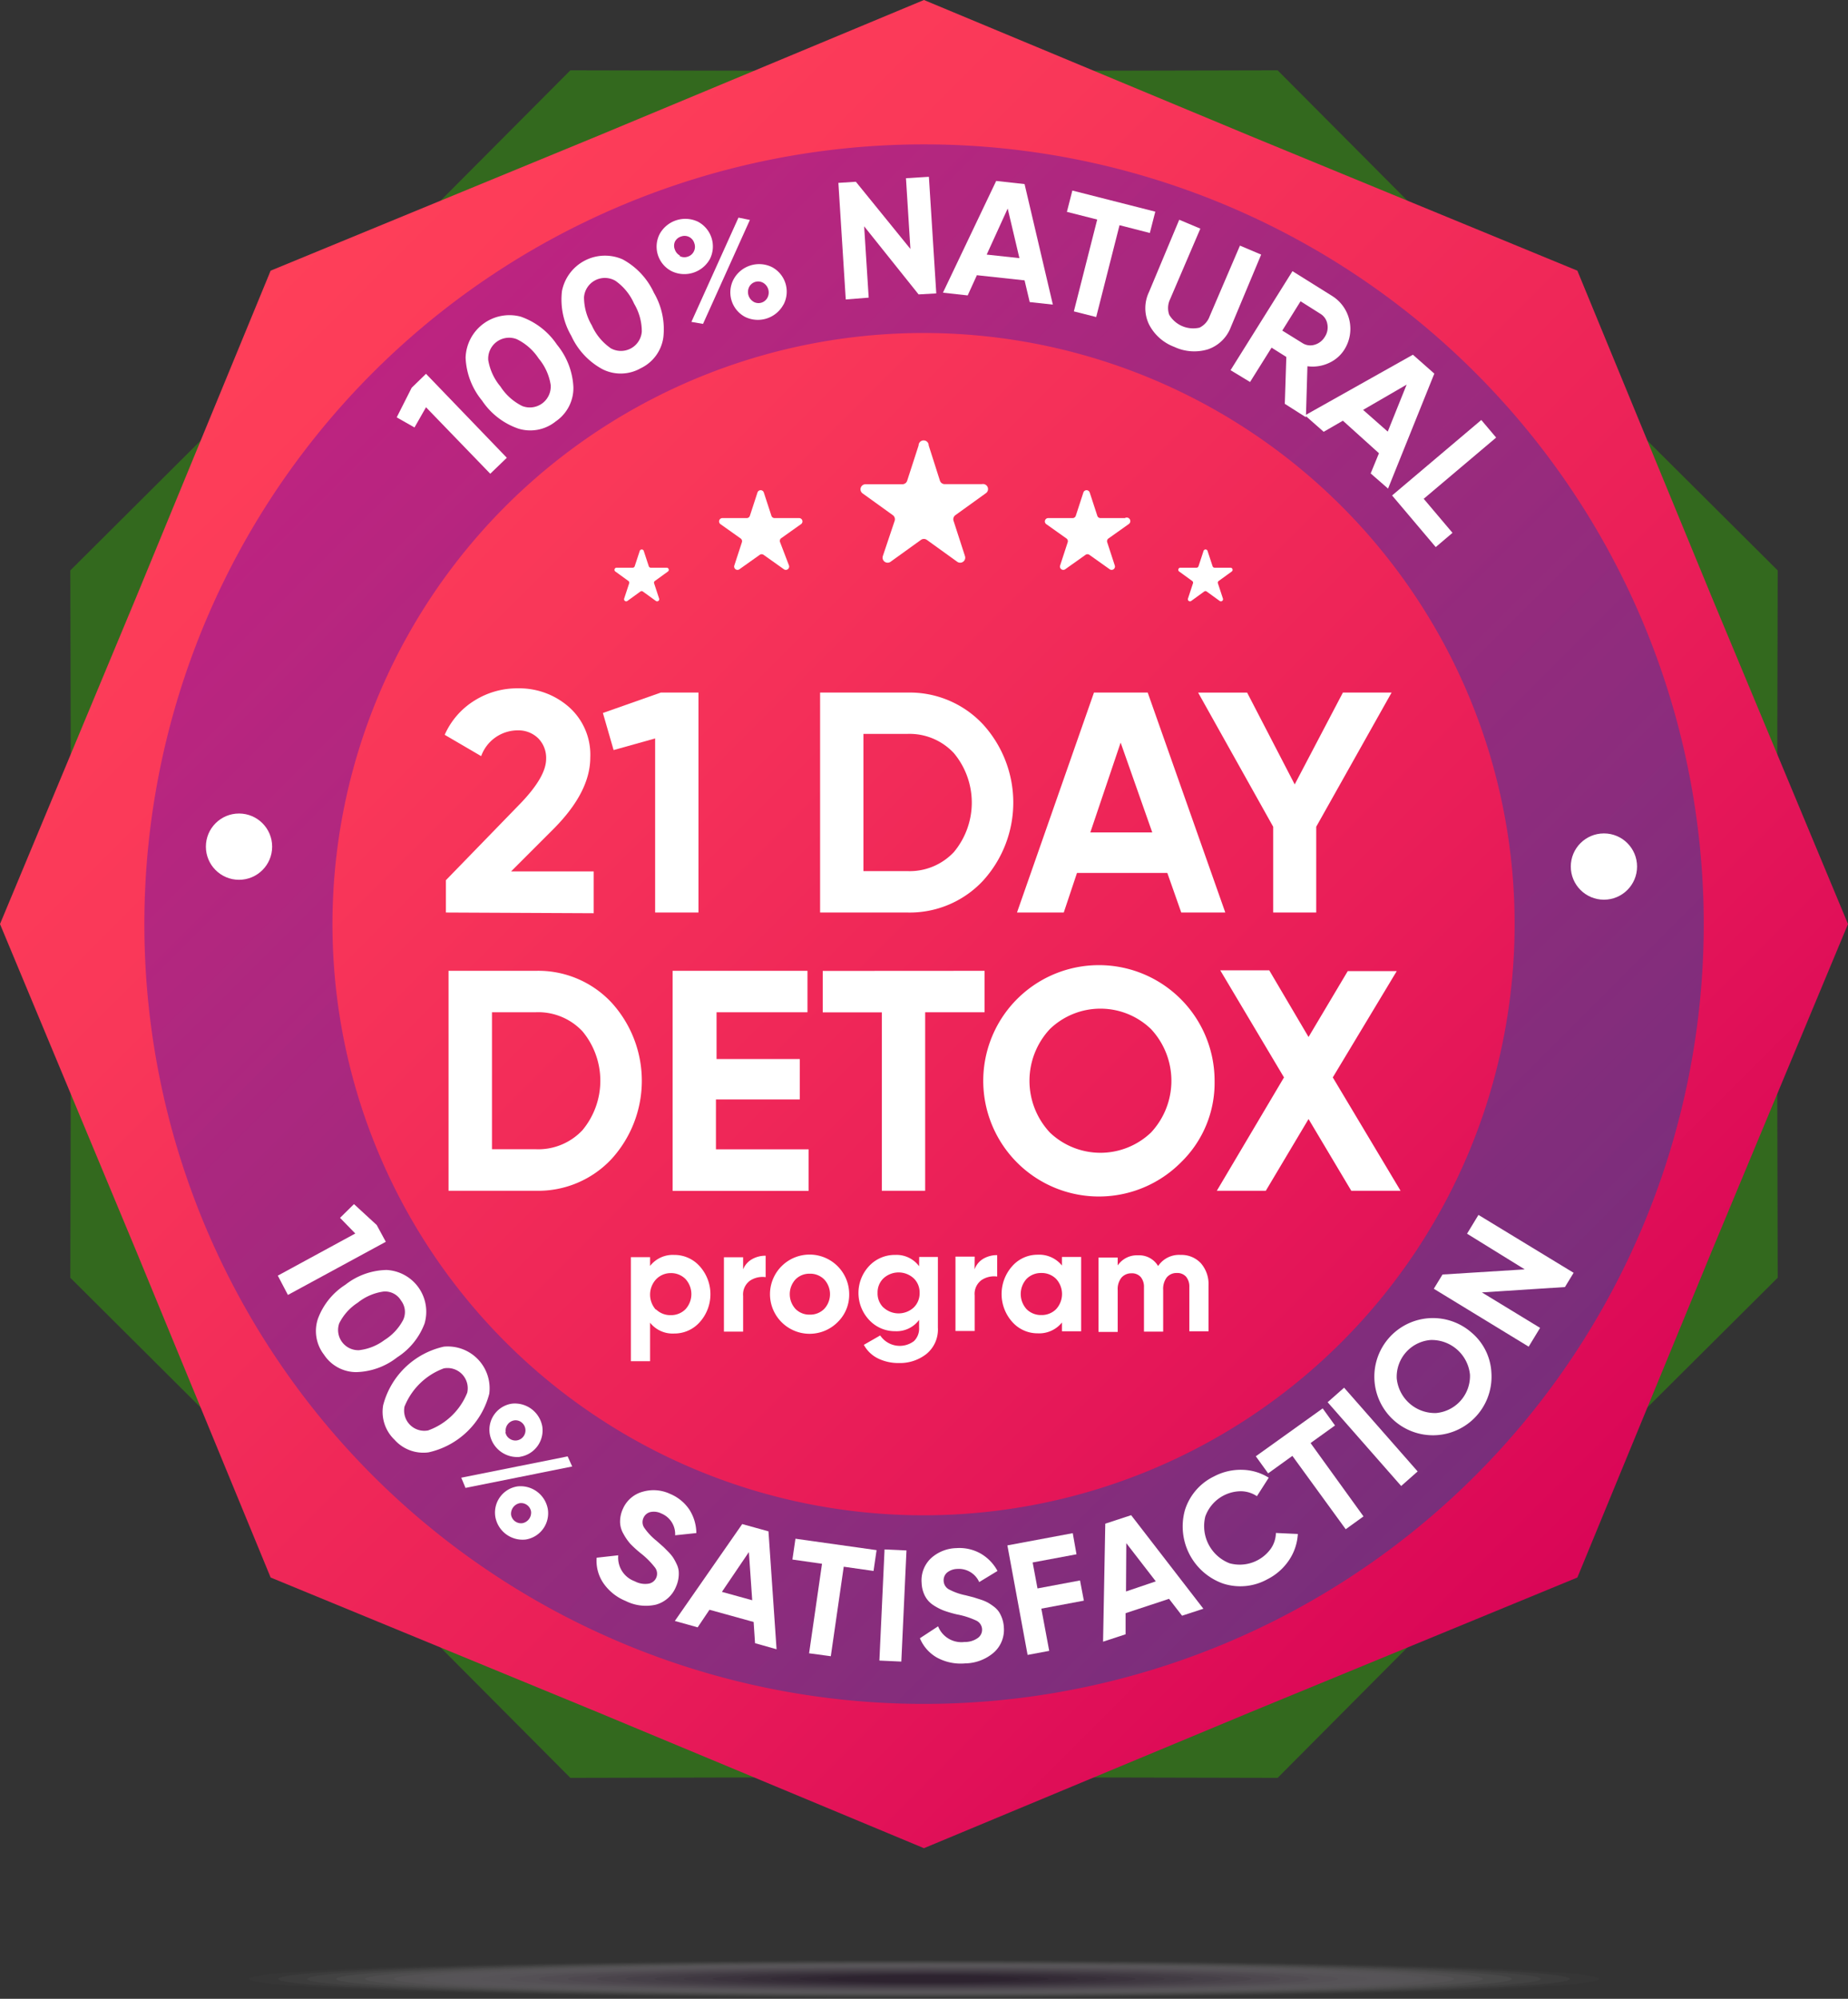 <svg xmlns="http://www.w3.org/2000/svg" xmlns:xlink="http://www.w3.org/1999/xlink" viewBox="0 0 182.93 197.84"><rect x="0" y="0" width="182.93" height="197.84" fill="#333333" stroke="none"/><defs><style>.cls-1{isolation:isolate;}.cls-2,.cls-28,.cls-3{mix-blend-mode:multiply;}.cls-3{opacity:0.32;}.cls-29,.cls-4{fill:#fff;}.cls-4{opacity:0;}.cls-5{fill:#f4f3f5;opacity:0.05;}.cls-6{fill:#eae7ea;opacity:0.1;}.cls-7{fill:#dfdbe0;opacity:0.14;}.cls-8{fill:#d4ced6;opacity:0.19;}.cls-9{fill:#c9c2cb;opacity:0.24;}.cls-10{fill:#bfb6c1;opacity:0.29;}.cls-11{fill:#b4aab7;opacity:0.33;}.cls-12{fill:#a99eac;opacity:0.38;}.cls-13{fill:#9f92a2;opacity:0.43;}.cls-14{fill:#948698;opacity:0.48;}.cls-15{fill:#89798d;opacity:0.52;}.cls-16{fill:#7e6d83;opacity:0.57;}.cls-17{fill:#746179;opacity:0.62;}.cls-18{fill:#69556e;opacity:0.67;}.cls-19{fill:#5e4964;opacity:0.71;}.cls-20{fill:#543d5a;opacity:0.76;}.cls-21{fill:#49314f;opacity:0.81;}.cls-22{fill:#3e2445;opacity:0.86;}.cls-23{fill:#33183b;opacity:0.9;}.cls-24{fill:#290c30;opacity:0.95;}.cls-25{fill:#1e0026;}.cls-26{fill:#33691e;}.cls-27{fill:url(#linear-gradient);}.cls-28{opacity:0.49;fill:url(#linear-gradient-2);}</style><linearGradient id="linear-gradient" x1="22.79" y1="22.79" x2="166.1" y2="166.1" gradientUnits="userSpaceOnUse"><stop offset="0" stop-color="#ff4059"/><stop offset="0.24" stop-color="#f93759"/><stop offset="0.63" stop-color="#e91d58"/><stop offset="1" stop-color="#d60057"/></linearGradient><linearGradient id="linear-gradient-2" x1="33.93" y1="26.22" x2="173.12" y2="165.41" gradientUnits="userSpaceOnUse"><stop offset="0" stop-color="#80a"/><stop offset="1" stop-color="#005d9f"/></linearGradient></defs><title>badge-LP-detox-SVG</title><g class="cls-1"><g id="Layer_1" data-name="Layer 1"><g class="cls-2"><g class="cls-3"><ellipse class="cls-4" cx="91.47" cy="195.87" rx="69.65" ry="1.97"/><ellipse class="cls-5" cx="91.47" cy="195.87" rx="66.79" ry="1.89"/><ellipse class="cls-6" cx="91.47" cy="195.87" rx="63.92" ry="1.81"/><ellipse class="cls-7" cx="91.47" cy="195.87" rx="61.06" ry="1.74"/><ellipse class="cls-8" cx="91.47" cy="195.87" rx="58.19" ry="1.66"/><ellipse class="cls-9" cx="91.47" cy="195.87" rx="55.32" ry="1.58"/><ellipse class="cls-10" cx="91.47" cy="195.87" rx="52.46" ry="1.5"/><ellipse class="cls-11" cx="91.47" cy="195.87" rx="49.59" ry="1.43"/><ellipse class="cls-12" cx="91.47" cy="195.87" rx="46.73" ry="1.35"/><ellipse class="cls-13" cx="91.47" cy="195.87" rx="43.86" ry="1.27"/><ellipse class="cls-14" cx="91.47" cy="195.87" rx="41" ry="1.19"/><ellipse class="cls-15" cx="91.47" cy="195.87" rx="38.13" ry="1.12"/><ellipse class="cls-16" cx="91.47" cy="195.87" rx="35.26" ry="1.04"/><ellipse class="cls-17" cx="91.47" cy="195.87" rx="32.4" ry="0.96"/><ellipse class="cls-18" cx="91.47" cy="195.87" rx="29.53" ry="0.88"/><ellipse class="cls-19" cx="91.47" cy="195.87" rx="26.67" ry="0.81"/><ellipse class="cls-20" cx="91.47" cy="195.87" rx="23.8" ry="0.73"/><ellipse class="cls-21" cx="91.47" cy="195.87" rx="20.93" ry="0.65"/><ellipse class="cls-22" cx="91.47" cy="195.87" rx="18.07" ry="0.57"/><ellipse class="cls-23" cx="91.47" cy="195.87" rx="15.2" ry="0.5"/><ellipse class="cls-24" cx="91.47" cy="195.87" rx="12.34" ry="0.42"/><ellipse class="cls-25" cx="91.47" cy="195.87" rx="9.47" ry="0.34"/></g></g><polygon class="cls-26" points="56.46 6.96 91.46 7.04 126.47 6.96 151.16 31.76 175.97 56.46 175.89 91.46 175.97 126.47 151.16 151.16 126.47 175.97 91.46 175.89 56.46 175.97 31.76 151.16 6.96 126.47 7.04 91.46 6.96 56.46 31.76 31.76 56.46 6.96"/><polygon class="cls-27" points="91.46 0 123.77 13.46 156.14 26.79 169.47 59.16 182.93 91.46 169.47 123.77 156.14 156.14 123.77 169.47 91.46 182.93 59.16 169.47 26.79 156.14 13.46 123.77 0 91.46 13.46 59.16 26.79 26.79 59.16 13.46 91.46 0"/><path class="cls-28" d="M101.54,16.65a77.18,77.18,0,1,0,77.18,77.18A77.18,77.18,0,0,0,101.54,16.65Zm0,135.69A58.51,58.51,0,1,1,160,93.83,58.51,58.51,0,0,1,101.54,152.34Z" transform="translate(-10.07 -2.36)"/><path class="cls-29" d="M107.26,50.28h-3.67a.5.5,0,0,1-.48-.35L102,46.45a.5.5,0,0,0-1,0l-1.13,3.49a.5.5,0,0,1-.48.35H95.74a.5.5,0,0,0-.29.9l3,2.16a.5.5,0,0,1,.18.56L97.46,57.4a.5.5,0,0,0,.77.56l3-2.16a.5.5,0,0,1,.59,0l3,2.16a.5.5,0,0,0,.77-.56l-1.13-3.49a.5.5,0,0,1,.18-.56l3-2.16A.5.5,0,0,0,107.26,50.28Z" transform="translate(-10.07 -2.36)"/><path class="cls-29" d="M121.42,53.64H119a.33.33,0,0,1-.31-.23l-.75-2.3a.33.33,0,0,0-.63,0l-.75,2.3a.33.33,0,0,1-.31.23h-2.42a.33.33,0,0,0-.19.6l2,1.42a.33.33,0,0,1,.12.37l-.75,2.3a.33.33,0,0,0,.51.37l2-1.42a.33.33,0,0,1,.39,0l2,1.42a.33.33,0,0,0,.51-.37l-.75-2.3a.33.33,0,0,1,.12-.37l2-1.42A.33.33,0,0,0,121.42,53.64Z" transform="translate(-10.07 -2.36)"/><path class="cls-29" d="M89.16,53.64H86.74a.33.33,0,0,1-.31-.23l-.75-2.3a.33.33,0,0,0-.63,0l-.75,2.3a.33.33,0,0,1-.31.23H81.58a.33.33,0,0,0-.19.6l2,1.42a.33.33,0,0,1,.12.37l-.75,2.3a.33.33,0,0,0,.51.37l2-1.42a.33.33,0,0,1,.39,0l2,1.42a.33.33,0,0,0,.51-.37L87.28,56a.33.33,0,0,1,.12-.37l2-1.42A.33.33,0,0,0,89.16,53.64Z" transform="translate(-10.07 -2.36)"/><path class="cls-29" d="M76.06,58.55H74.49a.21.21,0,0,1-.2-.15l-.49-1.49a.21.21,0,0,0-.41,0l-.49,1.49a.21.21,0,0,1-.2.15H71.13a.21.21,0,0,0-.13.39l1.27.92a.21.21,0,0,1,.08.24l-.49,1.49a.21.21,0,0,0,.33.24l1.27-.92a.21.21,0,0,1,.25,0l1.27.92a.21.21,0,0,0,.33-.24l-.49-1.49a.21.21,0,0,1,.08-.24l1.27-.92A.21.21,0,0,0,76.06,58.55Z" transform="translate(-10.07 -2.36)"/><path class="cls-29" d="M131.87,58.55H130.3a.21.21,0,0,1-.2-.15l-.49-1.49a.21.21,0,0,0-.41,0l-.49,1.49a.21.21,0,0,1-.2.15h-1.57a.21.21,0,0,0-.13.39l1.27.92a.21.21,0,0,1,.08.24l-.49,1.49a.21.21,0,0,0,.33.24l1.27-.92a.21.21,0,0,1,.25,0l1.27.92a.21.21,0,0,0,.33-.24l-.49-1.49a.21.21,0,0,1,.08-.24l1.27-.92A.21.21,0,0,0,131.87,58.55Z" transform="translate(-10.07 -2.36)"/><path class="cls-29" d="M50.82,40.74l1.42-1.38,8,8.31-1.64,1.58-6.36-6.58-1.14,2-1.76-1Z" transform="translate(-10.07 -2.36)"/><path class="cls-29" d="M65.08,44.07a4,4,0,0,1-3.71.71A7.11,7.11,0,0,1,57.78,42a7.11,7.11,0,0,1-1.62-4.24,4.34,4.34,0,0,1,5.45-4.06,7.14,7.14,0,0,1,3.59,2.77,7.15,7.15,0,0,1,1.63,4.24A4,4,0,0,1,65.08,44.07Zm-3.31-1.52a2.07,2.07,0,0,0,2.81-2.1,5.37,5.37,0,0,0-1.19-2.61,5.42,5.42,0,0,0-2.17-1.91A2.07,2.07,0,0,0,58.4,38a5.47,5.47,0,0,0,1.21,2.62A5.43,5.43,0,0,0,61.77,42.55Z" transform="translate(-10.07 -2.36)"/><path class="cls-29" d="M73.49,38.81a4,4,0,0,1-3.77.1,7.11,7.11,0,0,1-3.1-3.31,7.12,7.12,0,0,1-.92-4.44,4.34,4.34,0,0,1,6-3.13,7.15,7.15,0,0,1,3.1,3.31,7.14,7.14,0,0,1,.93,4.44A4,4,0,0,1,73.49,38.81Zm-3-2a2.07,2.07,0,0,0,3.11-1.62,5.37,5.37,0,0,0-.76-2.77A5.43,5.43,0,0,0,71,30.16a2.07,2.07,0,0,0-3.12,1.62,5.48,5.48,0,0,0,.77,2.78A5.42,5.42,0,0,0,70.46,36.78Z" transform="translate(-10.07 -2.36)"/><path class="cls-29" d="M80.34,28a2.89,2.89,0,0,1-3.79,1.2,2.73,2.73,0,0,1-1.18-3.68,2.9,2.9,0,0,1,3.78-1.22A2.77,2.77,0,0,1,80.34,28Zm-3-.3a1,1,0,0,0,.79.07,1,1,0,0,0,.62-.52,1,1,0,0,0,.05-.81,1,1,0,0,0-1.31-.67,1,1,0,0,0-.61.51,1,1,0,0,0,0,.8A1.05,1.05,0,0,0,77.37,27.65Zm1.17,6.52L83.17,23.9l1.13.23L79.66,34.42Zm9.1-1.69a2.88,2.88,0,0,1-3.78,1.2A2.75,2.75,0,0,1,82.69,30a2.88,2.88,0,0,1,3.78-1.21,2.75,2.75,0,0,1,1.18,3.68Zm-2.95-.3a1,1,0,0,0,1.4-.45,1.11,1.11,0,0,0-.45-1.43,1,1,0,0,0-1.4.45,1.12,1.12,0,0,0,.46,1.43Z" transform="translate(-10.07 -2.36)"/><path class="cls-29" d="M99.75,20l2.27-.14.73,11.54L101,31.5l-5.39-6.74.45,7.06L93.79,32l-.73-11.54,1.73-.11L100.19,27Z" transform="translate(-10.07 -2.36)"/><path class="cls-29" d="M112,32.26l-.51-2.15-4.72-.51-.91,2-2.45-.27,5.27-11.06,2.81.31,2.8,11.93Zm-4.26-4.7,3.24.35L109.82,23Z" transform="translate(-10.07 -2.36)"/><path class="cls-29" d="M124.43,23.31l-.54,2.11-3-.77-2.31,9.09-2.21-.56,2.31-9.09-3-.76.54-2.11Z" transform="translate(-10.07 -2.36)"/><path class="cls-29" d="M126.3,36.69a4.62,4.62,0,0,1-2.5-2.24,3.7,3.7,0,0,1,0-3.17l3-7.17,2.09.88-3,7a2,2,0,0,0-.08,1.53,2.77,2.77,0,0,0,3,1.27,2,2,0,0,0,1-1.12l3-7,2.1.89-3,7.17a3.7,3.7,0,0,1-2.28,2.21A4.66,4.66,0,0,1,126.3,36.69Z" transform="translate(-10.07 -2.36)"/><path class="cls-29" d="M137.25,42.33l.15-4.64-1.46-.92-2.13,3.4L131.88,39l6.13-9.8,3.92,2.45a3.84,3.84,0,0,1,1.23,5.29,3.52,3.52,0,0,1-1.57,1.36,3.82,3.82,0,0,1-2.1.31l-.15,5.05Zm1.56-10.15L137,35.08l2,1.24a1.45,1.45,0,0,0,1.21.16,1.73,1.73,0,0,0,1-.78,1.69,1.69,0,0,0,.25-1.27,1.46,1.46,0,0,0-.67-1Z" transform="translate(-10.07 -2.36)"/><path class="cls-29" d="M145.75,49.22l.82-2L143,44l-1.9,1.1-1.85-1.63,10.68-6,2.12,1.87-4.58,11.38ZM145,42.93l2.44,2.15,1.87-4.65Z" transform="translate(-10.07 -2.36)"/><path class="cls-29" d="M151,51.73l2.85,3.37-1.66,1.41-4.32-5.11,8.83-7.47,1.47,1.74Z" transform="translate(-10.07 -2.36)"/><path class="cls-29" d="M47.36,123.61l.9,1.66-9.69,5.26-1-1.91,7.67-4.17-1.51-1.55,1.38-1.36Z" transform="translate(-10.07 -2.36)"/><path class="cls-29" d="M42.14,136.44a3.82,3.82,0,0,1-.6-3.55,6.78,6.78,0,0,1,2.72-3.37,6.79,6.79,0,0,1,4.08-1.46,4.14,4.14,0,0,1,3.76,5.29,6.82,6.82,0,0,1-2.72,3.36,6.82,6.82,0,0,1-4.07,1.46A3.82,3.82,0,0,1,42.14,136.44Zm1.52-3.13A2,2,0,0,0,45.6,136,5.14,5.14,0,0,0,48.12,135a5.17,5.17,0,0,0,1.86-2,1.85,1.85,0,0,0-.21-1.91A1.83,1.83,0,0,0,48,130.2a5.22,5.22,0,0,0-2.52,1.1A5.17,5.17,0,0,0,43.66,133.32Z" transform="translate(-10.07 -2.36)"/><path class="cls-29" d="M49.12,144.86A3.82,3.82,0,0,1,48,141.44a8,8,0,0,1,6-5.79,4.14,4.14,0,0,1,4.5,4.67,8,8,0,0,1-6,5.79A3.82,3.82,0,0,1,49.12,144.86Zm1-3.32a2,2,0,0,0,2.33,2.4,6.55,6.55,0,0,0,3.87-3.73A2,2,0,0,0,54,137.8a6.67,6.67,0,0,0-3.87,3.74Z" transform="translate(-10.07 -2.36)"/><path class="cls-29" d="M55.73,148.62l10.53-2.11.45,1-10.56,2.12Zm5.82-2.06a2.76,2.76,0,0,1-3-2.27,2.61,2.61,0,0,1,2.2-3,2.76,2.76,0,0,1,3,2.26,2.64,2.64,0,0,1-2.21,3Zm.55,8.18a2.74,2.74,0,0,1-3-2.26,2.62,2.62,0,0,1,2.2-3,2.74,2.74,0,0,1,3,2.26,2.63,2.63,0,0,1-2.2,3Zm-2-10.65a.92.92,0,0,0,.39.65,1,1,0,0,0,.74.19,1,1,0,0,0,.66-.4,1,1,0,0,0-.2-1.39.94.94,0,0,0-.73-.19,1,1,0,0,0-.64.4A1,1,0,0,0,60.13,144.09Zm.56,8.2a1,1,0,0,0,1.13.83,1.06,1.06,0,0,0,.85-1.14,1,1,0,0,0-1.12-.84,1.07,1.07,0,0,0-.86,1.15Z" transform="translate(-10.07 -2.36)"/><path class="cls-29" d="M72,160.82A4.93,4.93,0,0,1,69.76,159a3.93,3.93,0,0,1-.63-2.46l2.14-.24a2.48,2.48,0,0,0,1.63,2.57,2.18,2.18,0,0,0,1.36.24,1,1,0,0,0,.62-1.63,8,8,0,0,0-1.41-1.4,11.5,11.5,0,0,1-1-.91,5.4,5.4,0,0,1-.69-1,2.4,2.4,0,0,1-.33-1.17,3.05,3.05,0,0,1,.29-1.32A3,3,0,0,1,73.72,150a3.86,3.86,0,0,1,2.7.23,4.26,4.26,0,0,1,1.89,1.55A4.4,4.4,0,0,1,79,154.1l-2.1.22a2.2,2.2,0,0,0-1.35-2.15,1.66,1.66,0,0,0-1.1-.15,1,1,0,0,0-.68.57,1,1,0,0,0,.05.95,6,6,0,0,0,1.23,1.32l.6.53c.14.12.31.3.54.53a4.32,4.32,0,0,1,.5.59,5.19,5.19,0,0,1,.34.62,2.18,2.18,0,0,1,.22.7,3.15,3.15,0,0,1-.27,1.59,3,3,0,0,1-2,1.77A4.46,4.46,0,0,1,72,160.82Z" transform="translate(-10.07 -2.36)"/><path class="cls-29" d="M84.81,165l-.14-2.1-4.37-1.21-1.17,1.74-2.26-.63,6.67-9.59,2.6.72.8,11.67Zm-3.28-5.08,3,.83-.33-4.77Z" transform="translate(-10.07 -2.36)"/><path class="cls-29" d="M96.84,155.79l-.3,2.06-2.95-.42-1.28,8.86L90.16,166l1.28-8.86-2.93-.42.3-2.06Z" transform="translate(-10.07 -2.36)"/><path class="cls-29" d="M97.63,155.72l2.17.1-.51,11-2.17-.1Z" transform="translate(-10.07 -2.36)"/><path class="cls-29" d="M105.6,167a4.92,4.92,0,0,1-2.79-.58,3.92,3.92,0,0,1-1.68-1.91l1.8-1.18a2.48,2.48,0,0,0,2.62,1.55,2.18,2.18,0,0,0,1.32-.4,1,1,0,0,0-.19-1.73,8,8,0,0,0-1.89-.6,11.37,11.37,0,0,1-1.27-.37,5.33,5.33,0,0,1-1.05-.54,2.4,2.4,0,0,1-.83-.9,3.05,3.05,0,0,1-.34-1.31,3,3,0,0,1,.93-2.44,3.86,3.86,0,0,1,2.51-1,4.27,4.27,0,0,1,2.39.53,4.39,4.39,0,0,1,1.68,1.73L107,158.95a2.21,2.21,0,0,0-2.18-1.3,1.67,1.67,0,0,0-1,.36,1,1,0,0,0-.34.82,1,1,0,0,0,.48.82,6,6,0,0,0,1.7.61l.78.2.72.23a4.33,4.33,0,0,1,.71.3,5.61,5.61,0,0,1,.58.39,2.19,2.19,0,0,1,.51.53,3.15,3.15,0,0,1,.48,1.54,3,3,0,0,1-1,2.48A4.45,4.45,0,0,1,105.6,167Z" transform="translate(-10.07 -2.36)"/><path class="cls-29" d="M116.63,156.2l-4.34.81.48,2.57,4.21-.79.38,2-4.21.79.78,4.18-2.14.4-2-10.84,6.47-1.21Z" transform="translate(-10.07 -2.36)"/><path class="cls-29" d="M127.08,162.28l-1.29-1.67-4.3,1.42v2.09l-2.23.73.22-11.68,2.56-.84,7.15,9.26Zm-5.55-2.4,2.95-1-2.92-3.78Z" transform="translate(-10.07 -2.36)"/><path class="cls-29" d="M135.53,158.67a5.52,5.52,0,0,1-4.41.42,6,6,0,0,1-3.76-7.25,5.53,5.53,0,0,1,2.89-3.35,5.62,5.62,0,0,1,2.78-.65,5.13,5.13,0,0,1,2.63.78l-1.17,1.83a2.9,2.9,0,0,0-1.57-.49,3.77,3.77,0,0,0-3.54,2.5,3.95,3.95,0,0,0,2.4,4.63,3.79,3.79,0,0,0,4.09-1.45,2.83,2.83,0,0,0,.5-1.55l2.17.1a5.15,5.15,0,0,1-.87,2.59A5.62,5.62,0,0,1,135.53,158.67Z" transform="translate(-10.07 -2.36)"/><path class="cls-29" d="M141,141.76l1.22,1.69-2.42,1.74,5.24,7.26-1.76,1.27L138,146.46l-2.4,1.73-1.22-1.69Z" transform="translate(-10.07 -2.36)"/><path class="cls-29" d="M141.49,141.15l1.63-1.44L150.4,148l-1.63,1.44Z" transform="translate(-10.07 -2.36)"/><path class="cls-29" d="M157.7,138.22a5.8,5.8,0,1,1-1.95-3.95A5.54,5.54,0,0,1,157.7,138.22Zm-5.48,4a3.68,3.68,0,0,0,3.36-3.8,3.81,3.81,0,0,0-3.89-3.43,3.65,3.65,0,0,0-3.36,3.8,3.8,3.8,0,0,0,3.89,3.43Z" transform="translate(-10.07 -2.36)"/><path class="cls-29" d="M155.29,124.47l1.13-1.86,9.42,5.73-.86,1.41-8.22.53,5.76,3.51-1.13,1.86L152,129.92l.86-1.41L161,128Z" transform="translate(-10.07 -2.36)"/><circle class="cls-29" cx="23.66" cy="83.8" r="3.28"/><circle class="cls-29" cx="158.77" cy="85.77" r="3.28"/><path class="cls-29" d="M54.21,92.68v-3.2l7.43-7.65q2.49-2.61,2.49-4.35a2.75,2.75,0,0,0-.79-2.05,2.79,2.79,0,0,0-2-.78,3.85,3.85,0,0,0-3.64,2.55l-3.61-2.11a7.6,7.6,0,0,1,3-3.42,7.94,7.94,0,0,1,4.23-1.18,7.44,7.44,0,0,1,5.07,1.85,6.3,6.3,0,0,1,2.11,5q0,3.38-3.57,7l-4.27,4.27h8.18v4.14Z" transform="translate(-10.07 -2.36)"/><path class="cls-29" d="M75.48,70.91h3.73V92.68H74.92V75.45L70.81,76.6l-1.06-3.67Z" transform="translate(-10.07 -2.36)"/><path class="cls-29" d="M99.89,70.91a9.92,9.92,0,0,1,7.48,3.14,11.49,11.49,0,0,1,0,15.49,9.92,9.92,0,0,1-7.48,3.14H91.25V70.91Zm0,17.67a6,6,0,0,0,4.6-1.88,7.65,7.65,0,0,0,0-9.8A6,6,0,0,0,99.89,75H95.54V88.58Z" transform="translate(-10.07 -2.36)"/><path class="cls-29" d="M127,92.68l-1.38-3.92h-8.94l-1.31,3.92h-4.63l7.62-21.77h5.32l7.68,21.77ZM118,84.75h6.13L121,75.86Z" transform="translate(-10.07 -2.36)"/><path class="cls-29" d="M147.82,70.91l-7.46,13.28v8.49h-4.26V84.19l-7.43-13.28h4.85L138.23,80,143,70.91Z" transform="translate(-10.07 -2.36)"/><path class="cls-29" d="M63.12,98.45a9.92,9.92,0,0,1,7.48,3.14,11.49,11.49,0,0,1,0,15.49,9.92,9.92,0,0,1-7.48,3.14H54.47V98.45Zm0,17.66a6,6,0,0,0,4.6-1.88,7.65,7.65,0,0,0,0-9.8,6,6,0,0,0-4.6-1.88H58.77v13.56Z" transform="translate(-10.07 -2.36)"/><path class="cls-29" d="M80.94,116.12h9.17v4.11H76.65V98.45H90v4.1h-9v4.63h8.24v4H80.94Z" transform="translate(-10.07 -2.36)"/><path class="cls-29" d="M107.53,98.45v4.1h-5.88v17.67H97.36V102.56H91.51v-4.1Z" transform="translate(-10.07 -2.36)"/><path class="cls-29" d="M127,117.38a11.45,11.45,0,1,1,3.3-8A10.95,10.95,0,0,1,127,117.38Zm-13-2.92a7.25,7.25,0,0,0,10,0,7.5,7.5,0,0,0,0-10.25,7.21,7.21,0,0,0-10,0,7.5,7.5,0,0,0,0,10.25Z" transform="translate(-10.07 -2.36)"/><path class="cls-29" d="M148.71,120.22h-4.88l-4.23-7.1-4.23,7.1h-4.85L137.17,109l-6.31-10.6h4.85L139.6,105l3.88-6.52h4.85L142,109Z" transform="translate(-10.07 -2.36)"/><path class="cls-29" d="M76.8,126.57a3.35,3.35,0,0,1,2.54,1.13,4.14,4.14,0,0,1,0,5.52,3.35,3.35,0,0,1-2.54,1.13,2.85,2.85,0,0,1-2.38-1.07v3.81h-1.9v-10.3h1.9v.87A2.85,2.85,0,0,1,76.8,126.57ZM75,131.95a2,2,0,0,0,1.46.58,2,2,0,0,0,1.46-.58,2.21,2.21,0,0,0,0-3,2,2,0,0,0-1.46-.58A2,2,0,0,0,75,129a2.23,2.23,0,0,0,0,3Z" transform="translate(-10.07 -2.36)"/><path class="cls-29" d="M83.63,128A2,2,0,0,1,84.5,127a2.67,2.67,0,0,1,1.36-.35v2.12a2.24,2.24,0,0,0-1.55.35,1.69,1.69,0,0,0-.68,1.52v3.52h-1.9v-7.36h1.9Z" transform="translate(-10.07 -2.36)"/><path class="cls-29" d="M93,133.21a3.92,3.92,0,1,1,1.13-2.76A3.77,3.77,0,0,1,93,133.21Zm-4.19-1.3a1.91,1.91,0,0,0,1.42.57,1.94,1.94,0,0,0,1.43-.57,2.14,2.14,0,0,0,0-2.91,1.94,1.94,0,0,0-1.43-.57,1.91,1.91,0,0,0-1.42.57,2.16,2.16,0,0,0,0,2.91Z" transform="translate(-10.07 -2.36)"/><path class="cls-29" d="M101.06,126.77h1.85v7a3.13,3.13,0,0,1-1.13,2.6,4.22,4.22,0,0,1-2.71.9,4.59,4.59,0,0,1-2.1-.46,3.19,3.19,0,0,1-1.39-1.34l1.62-.93a2.33,2.33,0,0,0,3.34.56,1.72,1.72,0,0,0,.51-1.34V133a2.77,2.77,0,0,1-2.35,1.12A3.47,3.47,0,0,1,96.1,133a3.9,3.9,0,0,1,0-5.33,3.47,3.47,0,0,1,2.6-1.1,2.77,2.77,0,0,1,2.35,1.12Zm-3.54,5a2.21,2.21,0,0,0,3,0,1.94,1.94,0,0,0,.58-1.45,1.92,1.92,0,0,0-.58-1.43,2.21,2.21,0,0,0-3,0,1.92,1.92,0,0,0-.58,1.43A1.94,1.94,0,0,0,97.52,131.78Z" transform="translate(-10.07 -2.36)"/><path class="cls-29" d="M106.54,128a2,2,0,0,1,.88-1.06,2.67,2.67,0,0,1,1.36-.35v2.12a2.24,2.24,0,0,0-1.55.35,1.69,1.69,0,0,0-.68,1.52v3.52h-1.9v-7.36h1.9Z" transform="translate(-10.07 -2.36)"/><path class="cls-29" d="M115.19,126.77h1.9v7.36h-1.9v-.87a2.89,2.89,0,0,1-2.4,1.07,3.33,3.33,0,0,1-2.52-1.13,4.14,4.14,0,0,1,0-5.52,3.33,3.33,0,0,1,2.52-1.13,2.89,2.89,0,0,1,2.4,1.07Zm-3.5,5.17a2,2,0,0,0,1.46.58,2,2,0,0,0,1.46-.58,2.21,2.21,0,0,0,0-3,2,2,0,0,0-1.46-.58,2,2,0,0,0-1.46.58,2.23,2.23,0,0,0,0,3Z" transform="translate(-10.07 -2.36)"/><path class="cls-29" d="M126.94,126.57a2.62,2.62,0,0,1,2,.82,3.14,3.14,0,0,1,.76,2.21v4.53h-1.9v-4.4a1.51,1.51,0,0,0-.32-1,1.15,1.15,0,0,0-.91-.37,1.25,1.25,0,0,0-1,.43,1.87,1.87,0,0,0-.36,1.24v4.13h-1.9v-4.4a1.51,1.51,0,0,0-.32-1,1.15,1.15,0,0,0-.91-.37,1.28,1.28,0,0,0-1,.43,1.82,1.82,0,0,0-.37,1.24v4.13h-1.9v-7.36h1.9v.78a2.29,2.29,0,0,1,2-1,2.18,2.18,0,0,1,2,1.06A2.49,2.49,0,0,1,126.94,126.57Z" transform="translate(-10.07 -2.36)"/></g></g></svg>
